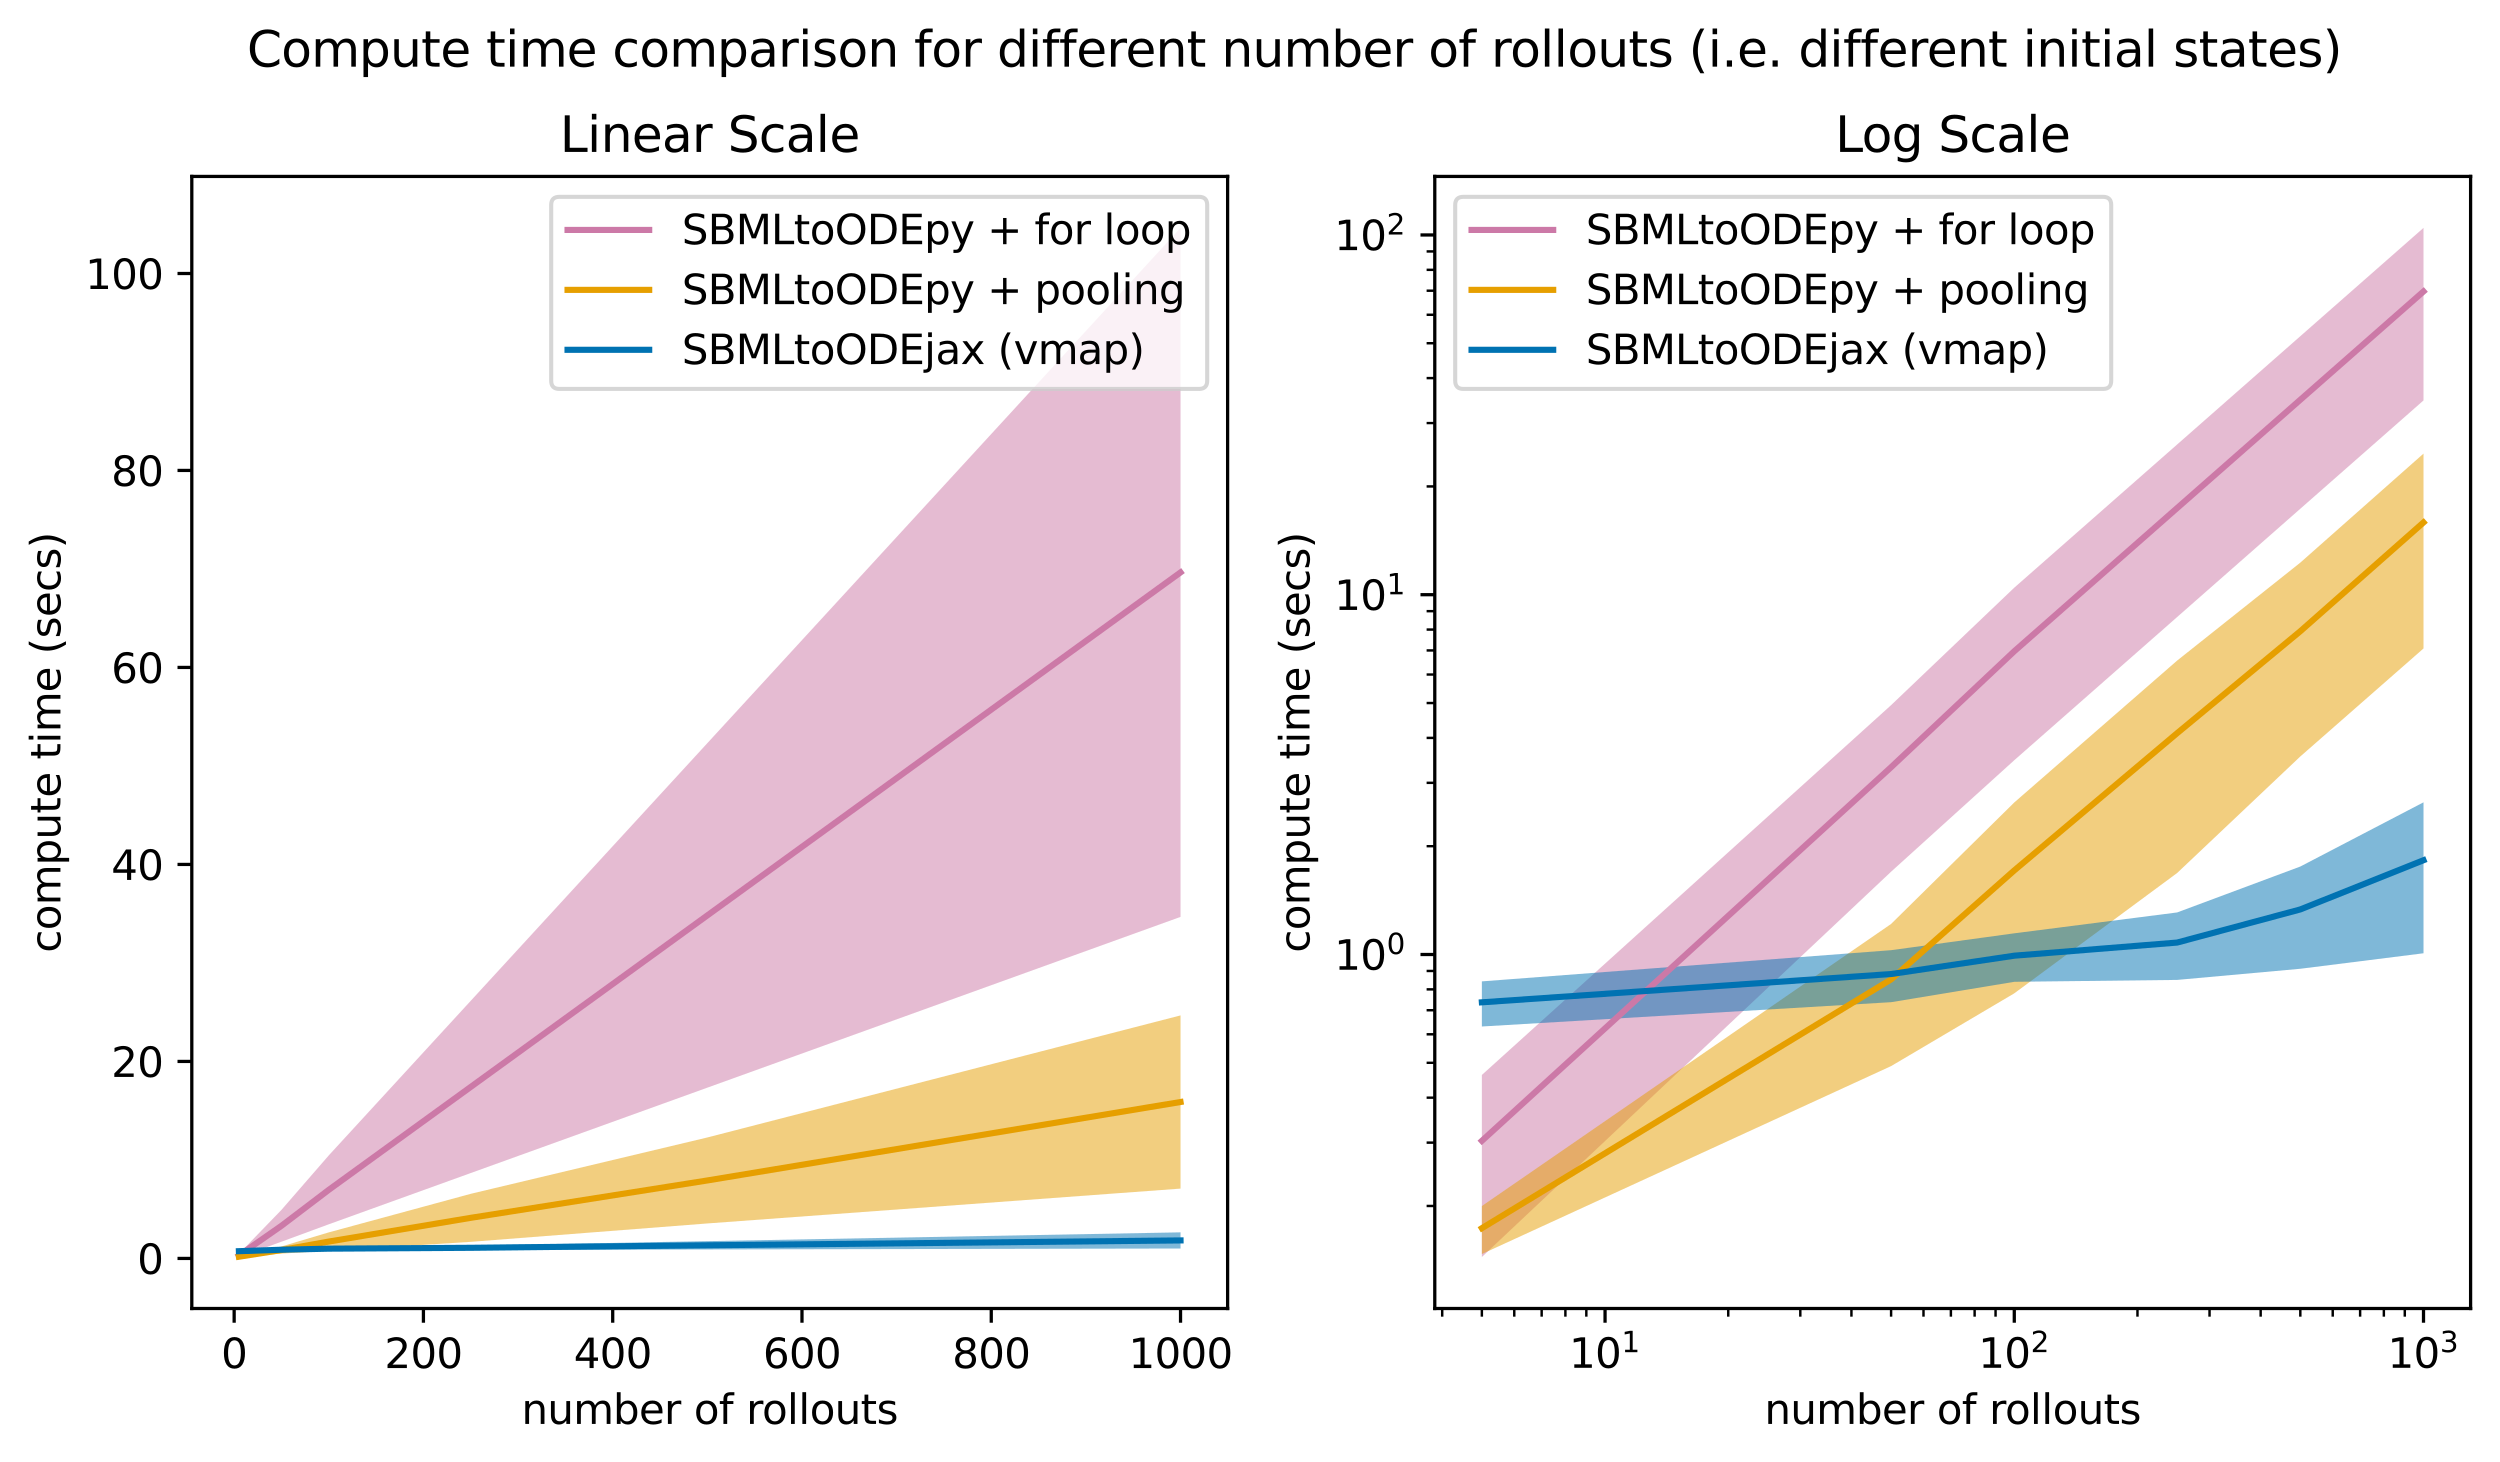 <?xml version="1.0" encoding="utf-8" standalone="no"?>
<!DOCTYPE svg PUBLIC "-//W3C//DTD SVG 1.1//EN"
  "http://www.w3.org/Graphics/SVG/1.1/DTD/svg11.dtd">
<svg xmlns:xlink="http://www.w3.org/1999/xlink" width="612.166pt" height="357.956pt" viewBox="0 0 612.166 357.956" xmlns="http://www.w3.org/2000/svg" version="1.1">
 <defs>
  <style type="text/css">*{stroke-linejoin: round; stroke-linecap: butt}</style>
 </defs>
 <g id="figure_1">
  <g id="patch_1">
   <path d="M 0 357.956 
L 612.166 357.956 
L 612.166 0 
L 0 0 
z
" style="fill: #ffffff"/>
  </g>
  <g id="axes_1">
   <g id="patch_2">
    <path d="M 46.966 320.4 
L 300.602 320.4 
L 300.602 43.2 
L 46.966 43.2 
z
" style="fill: #ffffff"/>
   </g>
   <g id="PolyCollection_1">
    <path d="M 58.495 307.8 
L 58.495 307.032 
L 68.923 296.251 
L 80.51 282.913 
L 115.27 245.061 
L 173.204 181.974 
L 289.073 55.8 
L 289.073 224.514 
L 289.073 224.514 
L 173.204 266.331 
L 115.27 287.239 
L 80.51 299.785 
L 68.923 304.051 
L 58.495 307.8 
z
" clip-path="url(#p27b783d6a7)" style="fill: #cc79a7; fill-opacity: 0.5"/>
   </g>
   <g id="PolyCollection_2">
    <path d="M 58.495 307.793 
L 58.495 307.666 
L 68.923 305.215 
L 80.51 301.766 
L 115.27 292.325 
L 173.204 278.527 
L 289.073 248.636 
L 289.073 291.048 
L 289.073 291.048 
L 173.204 299.581 
L 115.27 304.085 
L 80.51 306.267 
L 68.923 306.967 
L 58.495 307.793 
z
" clip-path="url(#p27b783d6a7)" style="fill: #e69f00; fill-opacity: 0.5"/>
   </g>
   <g id="PolyCollection_3">
    <path d="M 58.495 306.627 
L 58.495 306.117 
L 68.923 305.668 
L 80.51 305.386 
L 115.27 304.991 
L 173.204 303.913 
L 289.073 301.76 
L 289.073 305.717 
L 289.073 305.717 
L 173.204 305.947 
L 115.27 306.098 
L 80.51 306.123 
L 68.923 306.37 
L 58.495 306.627 
z
" clip-path="url(#p27b783d6a7)" style="fill: #0072b2; fill-opacity: 0.5"/>
   </g>
   <g id="matplotlib.axis_1">
    <g id="xtick_1">
     <g id="line2d_1">
      <defs>
       <path id="m11d3df109e" d="M 0 0 
L 0 3.5 
" style="stroke: #000000; stroke-width: 0.8"/>
      </defs>
      <g>
       <use xlink:href="#m11d3df109e" x="57.336" y="320.4" style="stroke: #000000; stroke-width: 0.8"/>
      </g>
     </g>
     <g id="text_1">
      <!-- 0 -->
      <g transform="translate(54.155 334.998) scale(0.1 -0.1)">
       <defs>
        <path id="DejaVuSans-30" d="M 2034 4250 
Q 1547 4250 1301 3770 
Q 1056 3291 1056 2328 
Q 1056 1369 1301 889 
Q 1547 409 2034 409 
Q 2525 409 2770 889 
Q 3016 1369 3016 2328 
Q 3016 3291 2770 3770 
Q 2525 4250 2034 4250 
z
M 2034 4750 
Q 2819 4750 3233 4129 
Q 3647 3509 3647 2328 
Q 3647 1150 3233 529 
Q 2819 -91 2034 -91 
Q 1250 -91 836 529 
Q 422 1150 422 2328 
Q 422 3509 836 4129 
Q 1250 4750 2034 4750 
z
" transform="scale(0.016)"/>
       </defs>
       <use xlink:href="#DejaVuSans-30"/>
      </g>
     </g>
    </g>
    <g id="xtick_2">
     <g id="line2d_2">
      <g>
       <use xlink:href="#m11d3df109e" x="103.683" y="320.4" style="stroke: #000000; stroke-width: 0.8"/>
      </g>
     </g>
     <g id="text_2">
      <!-- 200 -->
      <g transform="translate(94.14 334.998) scale(0.1 -0.1)">
       <defs>
        <path id="DejaVuSans-32" d="M 1228 531 
L 3431 531 
L 3431 0 
L 469 0 
L 469 531 
Q 828 903 1448 1529 
Q 2069 2156 2228 2338 
Q 2531 2678 2651 2914 
Q 2772 3150 2772 3378 
Q 2772 3750 2511 3984 
Q 2250 4219 1831 4219 
Q 1534 4219 1204 4116 
Q 875 4013 500 3803 
L 500 4441 
Q 881 4594 1212 4672 
Q 1544 4750 1819 4750 
Q 2544 4750 2975 4387 
Q 3406 4025 3406 3419 
Q 3406 3131 3298 2873 
Q 3191 2616 2906 2266 
Q 2828 2175 2409 1742 
Q 1991 1309 1228 531 
z
" transform="scale(0.016)"/>
       </defs>
       <use xlink:href="#DejaVuSans-32"/>
       <use xlink:href="#DejaVuSans-30" x="63.623"/>
       <use xlink:href="#DejaVuSans-30" x="127.246"/>
      </g>
     </g>
    </g>
    <g id="xtick_3">
     <g id="line2d_3">
      <g>
       <use xlink:href="#m11d3df109e" x="150.031" y="320.4" style="stroke: #000000; stroke-width: 0.8"/>
      </g>
     </g>
     <g id="text_3">
      <!-- 400 -->
      <g transform="translate(140.487 334.998) scale(0.1 -0.1)">
       <defs>
        <path id="DejaVuSans-34" d="M 2419 4116 
L 825 1625 
L 2419 1625 
L 2419 4116 
z
M 2253 4666 
L 3047 4666 
L 3047 1625 
L 3713 1625 
L 3713 1100 
L 3047 1100 
L 3047 0 
L 2419 0 
L 2419 1100 
L 313 1100 
L 313 1709 
L 2253 4666 
z
" transform="scale(0.016)"/>
       </defs>
       <use xlink:href="#DejaVuSans-34"/>
       <use xlink:href="#DejaVuSans-30" x="63.623"/>
       <use xlink:href="#DejaVuSans-30" x="127.246"/>
      </g>
     </g>
    </g>
    <g id="xtick_4">
     <g id="line2d_4">
      <g>
       <use xlink:href="#m11d3df109e" x="196.378" y="320.4" style="stroke: #000000; stroke-width: 0.8"/>
      </g>
     </g>
     <g id="text_4">
      <!-- 600 -->
      <g transform="translate(186.834 334.998) scale(0.1 -0.1)">
       <defs>
        <path id="DejaVuSans-36" d="M 2113 2584 
Q 1688 2584 1439 2293 
Q 1191 2003 1191 1497 
Q 1191 994 1439 701 
Q 1688 409 2113 409 
Q 2538 409 2786 701 
Q 3034 994 3034 1497 
Q 3034 2003 2786 2293 
Q 2538 2584 2113 2584 
z
M 3366 4563 
L 3366 3988 
Q 3128 4100 2886 4159 
Q 2644 4219 2406 4219 
Q 1781 4219 1451 3797 
Q 1122 3375 1075 2522 
Q 1259 2794 1537 2939 
Q 1816 3084 2150 3084 
Q 2853 3084 3261 2657 
Q 3669 2231 3669 1497 
Q 3669 778 3244 343 
Q 2819 -91 2113 -91 
Q 1303 -91 875 529 
Q 447 1150 447 2328 
Q 447 3434 972 4092 
Q 1497 4750 2381 4750 
Q 2619 4750 2861 4703 
Q 3103 4656 3366 4563 
z
" transform="scale(0.016)"/>
       </defs>
       <use xlink:href="#DejaVuSans-36"/>
       <use xlink:href="#DejaVuSans-30" x="63.623"/>
       <use xlink:href="#DejaVuSans-30" x="127.246"/>
      </g>
     </g>
    </g>
    <g id="xtick_5">
     <g id="line2d_5">
      <g>
       <use xlink:href="#m11d3df109e" x="242.726" y="320.4" style="stroke: #000000; stroke-width: 0.8"/>
      </g>
     </g>
     <g id="text_5">
      <!-- 800 -->
      <g transform="translate(233.182 334.998) scale(0.1 -0.1)">
       <defs>
        <path id="DejaVuSans-38" d="M 2034 2216 
Q 1584 2216 1326 1975 
Q 1069 1734 1069 1313 
Q 1069 891 1326 650 
Q 1584 409 2034 409 
Q 2484 409 2743 651 
Q 3003 894 3003 1313 
Q 3003 1734 2745 1975 
Q 2488 2216 2034 2216 
z
M 1403 2484 
Q 997 2584 770 2862 
Q 544 3141 544 3541 
Q 544 4100 942 4425 
Q 1341 4750 2034 4750 
Q 2731 4750 3128 4425 
Q 3525 4100 3525 3541 
Q 3525 3141 3298 2862 
Q 3072 2584 2669 2484 
Q 3125 2378 3379 2068 
Q 3634 1759 3634 1313 
Q 3634 634 3220 271 
Q 2806 -91 2034 -91 
Q 1263 -91 848 271 
Q 434 634 434 1313 
Q 434 1759 690 2068 
Q 947 2378 1403 2484 
z
M 1172 3481 
Q 1172 3119 1398 2916 
Q 1625 2713 2034 2713 
Q 2441 2713 2670 2916 
Q 2900 3119 2900 3481 
Q 2900 3844 2670 4047 
Q 2441 4250 2034 4250 
Q 1625 4250 1398 4047 
Q 1172 3844 1172 3481 
z
" transform="scale(0.016)"/>
       </defs>
       <use xlink:href="#DejaVuSans-38"/>
       <use xlink:href="#DejaVuSans-30" x="63.623"/>
       <use xlink:href="#DejaVuSans-30" x="127.246"/>
      </g>
     </g>
    </g>
    <g id="xtick_6">
     <g id="line2d_6">
      <g>
       <use xlink:href="#m11d3df109e" x="289.073" y="320.4" style="stroke: #000000; stroke-width: 0.8"/>
      </g>
     </g>
     <g id="text_6">
      <!-- 1000 -->
      <g transform="translate(276.348 334.998) scale(0.1 -0.1)">
       <defs>
        <path id="DejaVuSans-31" d="M 794 531 
L 1825 531 
L 1825 4091 
L 703 3866 
L 703 4441 
L 1819 4666 
L 2450 4666 
L 2450 531 
L 3481 531 
L 3481 0 
L 794 0 
L 794 531 
z
" transform="scale(0.016)"/>
       </defs>
       <use xlink:href="#DejaVuSans-31"/>
       <use xlink:href="#DejaVuSans-30" x="63.623"/>
       <use xlink:href="#DejaVuSans-30" x="127.246"/>
       <use xlink:href="#DejaVuSans-30" x="190.869"/>
      </g>
     </g>
    </g>
    <g id="text_7">
     <!-- number of rollouts -->
     <g transform="translate(127.699 348.677) scale(0.1 -0.1)">
      <defs>
       <path id="DejaVuSans-6e" d="M 3513 2113 
L 3513 0 
L 2938 0 
L 2938 2094 
Q 2938 2591 2744 2837 
Q 2550 3084 2163 3084 
Q 1697 3084 1428 2787 
Q 1159 2491 1159 1978 
L 1159 0 
L 581 0 
L 581 3500 
L 1159 3500 
L 1159 2956 
Q 1366 3272 1645 3428 
Q 1925 3584 2291 3584 
Q 2894 3584 3203 3211 
Q 3513 2838 3513 2113 
z
" transform="scale(0.016)"/>
       <path id="DejaVuSans-75" d="M 544 1381 
L 544 3500 
L 1119 3500 
L 1119 1403 
Q 1119 906 1312 657 
Q 1506 409 1894 409 
Q 2359 409 2629 706 
Q 2900 1003 2900 1516 
L 2900 3500 
L 3475 3500 
L 3475 0 
L 2900 0 
L 2900 538 
Q 2691 219 2414 64 
Q 2138 -91 1772 -91 
Q 1169 -91 856 284 
Q 544 659 544 1381 
z
M 1991 3584 
L 1991 3584 
z
" transform="scale(0.016)"/>
       <path id="DejaVuSans-6d" d="M 3328 2828 
Q 3544 3216 3844 3400 
Q 4144 3584 4550 3584 
Q 5097 3584 5394 3201 
Q 5691 2819 5691 2113 
L 5691 0 
L 5113 0 
L 5113 2094 
Q 5113 2597 4934 2840 
Q 4756 3084 4391 3084 
Q 3944 3084 3684 2787 
Q 3425 2491 3425 1978 
L 3425 0 
L 2847 0 
L 2847 2094 
Q 2847 2600 2669 2842 
Q 2491 3084 2119 3084 
Q 1678 3084 1418 2786 
Q 1159 2488 1159 1978 
L 1159 0 
L 581 0 
L 581 3500 
L 1159 3500 
L 1159 2956 
Q 1356 3278 1631 3431 
Q 1906 3584 2284 3584 
Q 2666 3584 2933 3390 
Q 3200 3197 3328 2828 
z
" transform="scale(0.016)"/>
       <path id="DejaVuSans-62" d="M 3116 1747 
Q 3116 2381 2855 2742 
Q 2594 3103 2138 3103 
Q 1681 3103 1420 2742 
Q 1159 2381 1159 1747 
Q 1159 1113 1420 752 
Q 1681 391 2138 391 
Q 2594 391 2855 752 
Q 3116 1113 3116 1747 
z
M 1159 2969 
Q 1341 3281 1617 3432 
Q 1894 3584 2278 3584 
Q 2916 3584 3314 3078 
Q 3713 2572 3713 1747 
Q 3713 922 3314 415 
Q 2916 -91 2278 -91 
Q 1894 -91 1617 61 
Q 1341 213 1159 525 
L 1159 0 
L 581 0 
L 581 4863 
L 1159 4863 
L 1159 2969 
z
" transform="scale(0.016)"/>
       <path id="DejaVuSans-65" d="M 3597 1894 
L 3597 1613 
L 953 1613 
Q 991 1019 1311 708 
Q 1631 397 2203 397 
Q 2534 397 2845 478 
Q 3156 559 3463 722 
L 3463 178 
Q 3153 47 2828 -22 
Q 2503 -91 2169 -91 
Q 1331 -91 842 396 
Q 353 884 353 1716 
Q 353 2575 817 3079 
Q 1281 3584 2069 3584 
Q 2775 3584 3186 3129 
Q 3597 2675 3597 1894 
z
M 3022 2063 
Q 3016 2534 2758 2815 
Q 2500 3097 2075 3097 
Q 1594 3097 1305 2825 
Q 1016 2553 972 2059 
L 3022 2063 
z
" transform="scale(0.016)"/>
       <path id="DejaVuSans-72" d="M 2631 2963 
Q 2534 3019 2420 3045 
Q 2306 3072 2169 3072 
Q 1681 3072 1420 2755 
Q 1159 2438 1159 1844 
L 1159 0 
L 581 0 
L 581 3500 
L 1159 3500 
L 1159 2956 
Q 1341 3275 1631 3429 
Q 1922 3584 2338 3584 
Q 2397 3584 2469 3576 
Q 2541 3569 2628 3553 
L 2631 2963 
z
" transform="scale(0.016)"/>
       <path id="DejaVuSans-20" transform="scale(0.016)"/>
       <path id="DejaVuSans-6f" d="M 1959 3097 
Q 1497 3097 1228 2736 
Q 959 2375 959 1747 
Q 959 1119 1226 758 
Q 1494 397 1959 397 
Q 2419 397 2687 759 
Q 2956 1122 2956 1747 
Q 2956 2369 2687 2733 
Q 2419 3097 1959 3097 
z
M 1959 3584 
Q 2709 3584 3137 3096 
Q 3566 2609 3566 1747 
Q 3566 888 3137 398 
Q 2709 -91 1959 -91 
Q 1206 -91 779 398 
Q 353 888 353 1747 
Q 353 2609 779 3096 
Q 1206 3584 1959 3584 
z
" transform="scale(0.016)"/>
       <path id="DejaVuSans-66" d="M 2375 4863 
L 2375 4384 
L 1825 4384 
Q 1516 4384 1395 4259 
Q 1275 4134 1275 3809 
L 1275 3500 
L 2222 3500 
L 2222 3053 
L 1275 3053 
L 1275 0 
L 697 0 
L 697 3053 
L 147 3053 
L 147 3500 
L 697 3500 
L 697 3744 
Q 697 4328 969 4595 
Q 1241 4863 1831 4863 
L 2375 4863 
z
" transform="scale(0.016)"/>
       <path id="DejaVuSans-6c" d="M 603 4863 
L 1178 4863 
L 1178 0 
L 603 0 
L 603 4863 
z
" transform="scale(0.016)"/>
       <path id="DejaVuSans-74" d="M 1172 4494 
L 1172 3500 
L 2356 3500 
L 2356 3053 
L 1172 3053 
L 1172 1153 
Q 1172 725 1289 603 
Q 1406 481 1766 481 
L 2356 481 
L 2356 0 
L 1766 0 
Q 1100 0 847 248 
Q 594 497 594 1153 
L 594 3053 
L 172 3053 
L 172 3500 
L 594 3500 
L 594 4494 
L 1172 4494 
z
" transform="scale(0.016)"/>
       <path id="DejaVuSans-73" d="M 2834 3397 
L 2834 2853 
Q 2591 2978 2328 3040 
Q 2066 3103 1784 3103 
Q 1356 3103 1142 2972 
Q 928 2841 928 2578 
Q 928 2378 1081 2264 
Q 1234 2150 1697 2047 
L 1894 2003 
Q 2506 1872 2764 1633 
Q 3022 1394 3022 966 
Q 3022 478 2636 193 
Q 2250 -91 1575 -91 
Q 1294 -91 989 -36 
Q 684 19 347 128 
L 347 722 
Q 666 556 975 473 
Q 1284 391 1588 391 
Q 1994 391 2212 530 
Q 2431 669 2431 922 
Q 2431 1156 2273 1281 
Q 2116 1406 1581 1522 
L 1381 1569 
Q 847 1681 609 1914 
Q 372 2147 372 2553 
Q 372 3047 722 3315 
Q 1072 3584 1716 3584 
Q 2034 3584 2315 3537 
Q 2597 3491 2834 3397 
z
" transform="scale(0.016)"/>
      </defs>
      <use xlink:href="#DejaVuSans-6e"/>
      <use xlink:href="#DejaVuSans-75" x="63.379"/>
      <use xlink:href="#DejaVuSans-6d" x="126.758"/>
      <use xlink:href="#DejaVuSans-62" x="224.17"/>
      <use xlink:href="#DejaVuSans-65" x="287.646"/>
      <use xlink:href="#DejaVuSans-72" x="349.17"/>
      <use xlink:href="#DejaVuSans-20" x="390.283"/>
      <use xlink:href="#DejaVuSans-6f" x="422.07"/>
      <use xlink:href="#DejaVuSans-66" x="483.252"/>
      <use xlink:href="#DejaVuSans-20" x="518.457"/>
      <use xlink:href="#DejaVuSans-72" x="550.244"/>
      <use xlink:href="#DejaVuSans-6f" x="589.107"/>
      <use xlink:href="#DejaVuSans-6c" x="650.289"/>
      <use xlink:href="#DejaVuSans-6c" x="678.072"/>
      <use xlink:href="#DejaVuSans-6f" x="705.855"/>
      <use xlink:href="#DejaVuSans-75" x="767.037"/>
      <use xlink:href="#DejaVuSans-74" x="830.416"/>
      <use xlink:href="#DejaVuSans-73" x="869.625"/>
     </g>
    </g>
   </g>
   <g id="matplotlib.axis_2">
    <g id="ytick_1">
     <g id="line2d_7">
      <defs>
       <path id="md0c4b73125" d="M 0 0 
L -3.5 0 
" style="stroke: #000000; stroke-width: 0.8"/>
      </defs>
      <g>
       <use xlink:href="#md0c4b73125" x="46.966" y="308.148" style="stroke: #000000; stroke-width: 0.8"/>
      </g>
     </g>
     <g id="text_8">
      <!-- 0 -->
      <g transform="translate(33.603 311.947) scale(0.1 -0.1)">
       <use xlink:href="#DejaVuSans-30"/>
      </g>
     </g>
    </g>
    <g id="ytick_2">
     <g id="line2d_8">
      <g>
       <use xlink:href="#md0c4b73125" x="46.966" y="259.911" style="stroke: #000000; stroke-width: 0.8"/>
      </g>
     </g>
     <g id="text_9">
      <!-- 20 -->
      <g transform="translate(27.241 263.71) scale(0.1 -0.1)">
       <use xlink:href="#DejaVuSans-32"/>
       <use xlink:href="#DejaVuSans-30" x="63.623"/>
      </g>
     </g>
    </g>
    <g id="ytick_3">
     <g id="line2d_9">
      <g>
       <use xlink:href="#md0c4b73125" x="46.966" y="211.675" style="stroke: #000000; stroke-width: 0.8"/>
      </g>
     </g>
     <g id="text_10">
      <!-- 40 -->
      <g transform="translate(27.241 215.474) scale(0.1 -0.1)">
       <use xlink:href="#DejaVuSans-34"/>
       <use xlink:href="#DejaVuSans-30" x="63.623"/>
      </g>
     </g>
    </g>
    <g id="ytick_4">
     <g id="line2d_10">
      <g>
       <use xlink:href="#md0c4b73125" x="46.966" y="163.438" style="stroke: #000000; stroke-width: 0.8"/>
      </g>
     </g>
     <g id="text_11">
      <!-- 60 -->
      <g transform="translate(27.241 167.237) scale(0.1 -0.1)">
       <use xlink:href="#DejaVuSans-36"/>
       <use xlink:href="#DejaVuSans-30" x="63.623"/>
      </g>
     </g>
    </g>
    <g id="ytick_5">
     <g id="line2d_11">
      <g>
       <use xlink:href="#md0c4b73125" x="46.966" y="115.201" style="stroke: #000000; stroke-width: 0.8"/>
      </g>
     </g>
     <g id="text_12">
      <!-- 80 -->
      <g transform="translate(27.241 119) scale(0.1 -0.1)">
       <use xlink:href="#DejaVuSans-38"/>
       <use xlink:href="#DejaVuSans-30" x="63.623"/>
      </g>
     </g>
    </g>
    <g id="ytick_6">
     <g id="line2d_12">
      <g>
       <use xlink:href="#md0c4b73125" x="46.966" y="66.964" style="stroke: #000000; stroke-width: 0.8"/>
      </g>
     </g>
     <g id="text_13">
      <!-- 100 -->
      <g transform="translate(20.878 70.764) scale(0.1 -0.1)">
       <use xlink:href="#DejaVuSans-31"/>
       <use xlink:href="#DejaVuSans-30" x="63.623"/>
       <use xlink:href="#DejaVuSans-30" x="127.246"/>
      </g>
     </g>
    </g>
    <g id="text_14">
     <!-- compute time (secs) -->
     <g transform="translate(14.798 233.27) rotate(-90) scale(0.1 -0.1)">
      <defs>
       <path id="DejaVuSans-63" d="M 3122 3366 
L 3122 2828 
Q 2878 2963 2633 3030 
Q 2388 3097 2138 3097 
Q 1578 3097 1268 2742 
Q 959 2388 959 1747 
Q 959 1106 1268 751 
Q 1578 397 2138 397 
Q 2388 397 2633 464 
Q 2878 531 3122 666 
L 3122 134 
Q 2881 22 2623 -34 
Q 2366 -91 2075 -91 
Q 1284 -91 818 406 
Q 353 903 353 1747 
Q 353 2603 823 3093 
Q 1294 3584 2113 3584 
Q 2378 3584 2631 3529 
Q 2884 3475 3122 3366 
z
" transform="scale(0.016)"/>
       <path id="DejaVuSans-70" d="M 1159 525 
L 1159 -1331 
L 581 -1331 
L 581 3500 
L 1159 3500 
L 1159 2969 
Q 1341 3281 1617 3432 
Q 1894 3584 2278 3584 
Q 2916 3584 3314 3078 
Q 3713 2572 3713 1747 
Q 3713 922 3314 415 
Q 2916 -91 2278 -91 
Q 1894 -91 1617 61 
Q 1341 213 1159 525 
z
M 3116 1747 
Q 3116 2381 2855 2742 
Q 2594 3103 2138 3103 
Q 1681 3103 1420 2742 
Q 1159 2381 1159 1747 
Q 1159 1113 1420 752 
Q 1681 391 2138 391 
Q 2594 391 2855 752 
Q 3116 1113 3116 1747 
z
" transform="scale(0.016)"/>
       <path id="DejaVuSans-69" d="M 603 3500 
L 1178 3500 
L 1178 0 
L 603 0 
L 603 3500 
z
M 603 4863 
L 1178 4863 
L 1178 4134 
L 603 4134 
L 603 4863 
z
" transform="scale(0.016)"/>
       <path id="DejaVuSans-28" d="M 1984 4856 
Q 1566 4138 1362 3434 
Q 1159 2731 1159 2009 
Q 1159 1288 1364 580 
Q 1569 -128 1984 -844 
L 1484 -844 
Q 1016 -109 783 600 
Q 550 1309 550 2009 
Q 550 2706 781 3412 
Q 1013 4119 1484 4856 
L 1984 4856 
z
" transform="scale(0.016)"/>
       <path id="DejaVuSans-29" d="M 513 4856 
L 1013 4856 
Q 1481 4119 1714 3412 
Q 1947 2706 1947 2009 
Q 1947 1309 1714 600 
Q 1481 -109 1013 -844 
L 513 -844 
Q 928 -128 1133 580 
Q 1338 1288 1338 2009 
Q 1338 2731 1133 3434 
Q 928 4138 513 4856 
z
" transform="scale(0.016)"/>
      </defs>
      <use xlink:href="#DejaVuSans-63"/>
      <use xlink:href="#DejaVuSans-6f" x="54.98"/>
      <use xlink:href="#DejaVuSans-6d" x="116.162"/>
      <use xlink:href="#DejaVuSans-70" x="213.574"/>
      <use xlink:href="#DejaVuSans-75" x="277.051"/>
      <use xlink:href="#DejaVuSans-74" x="340.43"/>
      <use xlink:href="#DejaVuSans-65" x="379.639"/>
      <use xlink:href="#DejaVuSans-20" x="441.162"/>
      <use xlink:href="#DejaVuSans-74" x="472.949"/>
      <use xlink:href="#DejaVuSans-69" x="512.158"/>
      <use xlink:href="#DejaVuSans-6d" x="539.941"/>
      <use xlink:href="#DejaVuSans-65" x="637.354"/>
      <use xlink:href="#DejaVuSans-20" x="698.877"/>
      <use xlink:href="#DejaVuSans-28" x="730.664"/>
      <use xlink:href="#DejaVuSans-73" x="769.678"/>
      <use xlink:href="#DejaVuSans-65" x="821.777"/>
      <use xlink:href="#DejaVuSans-63" x="883.301"/>
      <use xlink:href="#DejaVuSans-73" x="938.281"/>
      <use xlink:href="#DejaVuSans-29" x="990.381"/>
     </g>
    </g>
   </g>
   <g id="line2d_13">
    <path d="M 58.495 307.416 
L 68.923 300.151 
L 80.51 291.349 
L 115.27 266.15 
L 173.204 224.152 
L 289.073 140.157 
" clip-path="url(#p27b783d6a7)" style="fill: none; stroke: #cc79a7; stroke-width: 1.5; stroke-linecap: square"/>
   </g>
   <g id="line2d_14">
    <path d="M 58.495 307.73 
L 68.923 306.091 
L 80.51 304.016 
L 115.27 298.205 
L 173.204 289.054 
L 289.073 269.842 
" clip-path="url(#p27b783d6a7)" style="fill: none; stroke: #e69f00; stroke-width: 1.5; stroke-linecap: square"/>
   </g>
   <g id="line2d_15">
    <path d="M 58.495 306.372 
L 68.923 306.019 
L 80.51 305.754 
L 115.27 305.545 
L 173.204 304.93 
L 289.073 303.739 
" clip-path="url(#p27b783d6a7)" style="fill: none; stroke: #0072b2; stroke-width: 1.5; stroke-linecap: square"/>
   </g>
   <g id="patch_3">
    <path d="M 46.966 320.4 
L 46.966 43.2 
" style="fill: none; stroke: #000000; stroke-width: 0.8; stroke-linejoin: miter; stroke-linecap: square"/>
   </g>
   <g id="patch_4">
    <path d="M 300.602 320.4 
L 300.602 43.2 
" style="fill: none; stroke: #000000; stroke-width: 0.8; stroke-linejoin: miter; stroke-linecap: square"/>
   </g>
   <g id="patch_5">
    <path d="M 46.966 320.4 
L 300.602 320.4 
" style="fill: none; stroke: #000000; stroke-width: 0.8; stroke-linejoin: miter; stroke-linecap: square"/>
   </g>
   <g id="patch_6">
    <path d="M 46.966 43.2 
L 300.602 43.2 
" style="fill: none; stroke: #000000; stroke-width: 0.8; stroke-linejoin: miter; stroke-linecap: square"/>
   </g>
   <g id="text_15">
    <!-- Linear Scale -->
    <g transform="translate(137.085 37.2) scale(0.12 -0.12)">
     <defs>
      <path id="DejaVuSans-4c" d="M 628 4666 
L 1259 4666 
L 1259 531 
L 3531 531 
L 3531 0 
L 628 0 
L 628 4666 
z
" transform="scale(0.016)"/>
      <path id="DejaVuSans-61" d="M 2194 1759 
Q 1497 1759 1228 1600 
Q 959 1441 959 1056 
Q 959 750 1161 570 
Q 1363 391 1709 391 
Q 2188 391 2477 730 
Q 2766 1069 2766 1631 
L 2766 1759 
L 2194 1759 
z
M 3341 1997 
L 3341 0 
L 2766 0 
L 2766 531 
Q 2569 213 2275 61 
Q 1981 -91 1556 -91 
Q 1019 -91 701 211 
Q 384 513 384 1019 
Q 384 1609 779 1909 
Q 1175 2209 1959 2209 
L 2766 2209 
L 2766 2266 
Q 2766 2663 2505 2880 
Q 2244 3097 1772 3097 
Q 1472 3097 1187 3025 
Q 903 2953 641 2809 
L 641 3341 
Q 956 3463 1253 3523 
Q 1550 3584 1831 3584 
Q 2591 3584 2966 3190 
Q 3341 2797 3341 1997 
z
" transform="scale(0.016)"/>
      <path id="DejaVuSans-53" d="M 3425 4513 
L 3425 3897 
Q 3066 4069 2747 4153 
Q 2428 4238 2131 4238 
Q 1616 4238 1336 4038 
Q 1056 3838 1056 3469 
Q 1056 3159 1242 3001 
Q 1428 2844 1947 2747 
L 2328 2669 
Q 3034 2534 3370 2195 
Q 3706 1856 3706 1288 
Q 3706 609 3251 259 
Q 2797 -91 1919 -91 
Q 1588 -91 1214 -16 
Q 841 59 441 206 
L 441 856 
Q 825 641 1194 531 
Q 1563 422 1919 422 
Q 2459 422 2753 634 
Q 3047 847 3047 1241 
Q 3047 1584 2836 1778 
Q 2625 1972 2144 2069 
L 1759 2144 
Q 1053 2284 737 2584 
Q 422 2884 422 3419 
Q 422 4038 858 4394 
Q 1294 4750 2059 4750 
Q 2388 4750 2728 4690 
Q 3069 4631 3425 4513 
z
" transform="scale(0.016)"/>
     </defs>
     <use xlink:href="#DejaVuSans-4c"/>
     <use xlink:href="#DejaVuSans-69" x="55.713"/>
     <use xlink:href="#DejaVuSans-6e" x="83.496"/>
     <use xlink:href="#DejaVuSans-65" x="146.875"/>
     <use xlink:href="#DejaVuSans-61" x="208.398"/>
     <use xlink:href="#DejaVuSans-72" x="269.678"/>
     <use xlink:href="#DejaVuSans-20" x="310.791"/>
     <use xlink:href="#DejaVuSans-53" x="342.578"/>
     <use xlink:href="#DejaVuSans-63" x="406.055"/>
     <use xlink:href="#DejaVuSans-61" x="461.035"/>
     <use xlink:href="#DejaVuSans-6c" x="522.314"/>
     <use xlink:href="#DejaVuSans-65" x="550.098"/>
    </g>
   </g>
   <g id="legend_1">
    <g id="patch_7">
     <path d="M 136.968 95.234 
L 293.602 95.234 
Q 295.602 95.234 295.602 93.234 
L 295.602 50.2 
Q 295.602 48.2 293.602 48.2 
L 136.968 48.2 
Q 134.968 48.2 134.968 50.2 
L 134.968 93.234 
Q 134.968 95.234 136.968 95.234 
z
" style="fill: #ffffff; opacity: 0.8; stroke: #cccccc; stroke-linejoin: miter"/>
    </g>
    <g id="line2d_16">
     <path d="M 138.968 56.298 
L 148.968 56.298 
L 158.968 56.298 
" style="fill: none; stroke: #cc79a7; stroke-width: 1.5; stroke-linecap: square"/>
    </g>
    <g id="text_16">
     <!-- SBMLtoODEpy + for loop -->
     <g transform="translate(166.968 59.798) scale(0.1 -0.1)">
      <defs>
       <path id="DejaVuSans-42" d="M 1259 2228 
L 1259 519 
L 2272 519 
Q 2781 519 3026 730 
Q 3272 941 3272 1375 
Q 3272 1813 3026 2020 
Q 2781 2228 2272 2228 
L 1259 2228 
z
M 1259 4147 
L 1259 2741 
L 2194 2741 
Q 2656 2741 2882 2914 
Q 3109 3088 3109 3444 
Q 3109 3797 2882 3972 
Q 2656 4147 2194 4147 
L 1259 4147 
z
M 628 4666 
L 2241 4666 
Q 2963 4666 3353 4366 
Q 3744 4066 3744 3513 
Q 3744 3084 3544 2831 
Q 3344 2578 2956 2516 
Q 3422 2416 3680 2098 
Q 3938 1781 3938 1306 
Q 3938 681 3513 340 
Q 3088 0 2303 0 
L 628 0 
L 628 4666 
z
" transform="scale(0.016)"/>
       <path id="DejaVuSans-4d" d="M 628 4666 
L 1569 4666 
L 2759 1491 
L 3956 4666 
L 4897 4666 
L 4897 0 
L 4281 0 
L 4281 4097 
L 3078 897 
L 2444 897 
L 1241 4097 
L 1241 0 
L 628 0 
L 628 4666 
z
" transform="scale(0.016)"/>
       <path id="DejaVuSans-4f" d="M 2522 4238 
Q 1834 4238 1429 3725 
Q 1025 3213 1025 2328 
Q 1025 1447 1429 934 
Q 1834 422 2522 422 
Q 3209 422 3611 934 
Q 4013 1447 4013 2328 
Q 4013 3213 3611 3725 
Q 3209 4238 2522 4238 
z
M 2522 4750 
Q 3503 4750 4090 4092 
Q 4678 3434 4678 2328 
Q 4678 1225 4090 567 
Q 3503 -91 2522 -91 
Q 1538 -91 948 565 
Q 359 1222 359 2328 
Q 359 3434 948 4092 
Q 1538 4750 2522 4750 
z
" transform="scale(0.016)"/>
       <path id="DejaVuSans-44" d="M 1259 4147 
L 1259 519 
L 2022 519 
Q 2988 519 3436 956 
Q 3884 1394 3884 2338 
Q 3884 3275 3436 3711 
Q 2988 4147 2022 4147 
L 1259 4147 
z
M 628 4666 
L 1925 4666 
Q 3281 4666 3915 4102 
Q 4550 3538 4550 2338 
Q 4550 1131 3912 565 
Q 3275 0 1925 0 
L 628 0 
L 628 4666 
z
" transform="scale(0.016)"/>
       <path id="DejaVuSans-45" d="M 628 4666 
L 3578 4666 
L 3578 4134 
L 1259 4134 
L 1259 2753 
L 3481 2753 
L 3481 2222 
L 1259 2222 
L 1259 531 
L 3634 531 
L 3634 0 
L 628 0 
L 628 4666 
z
" transform="scale(0.016)"/>
       <path id="DejaVuSans-79" d="M 2059 -325 
Q 1816 -950 1584 -1140 
Q 1353 -1331 966 -1331 
L 506 -1331 
L 506 -850 
L 844 -850 
Q 1081 -850 1212 -737 
Q 1344 -625 1503 -206 
L 1606 56 
L 191 3500 
L 800 3500 
L 1894 763 
L 2988 3500 
L 3597 3500 
L 2059 -325 
z
" transform="scale(0.016)"/>
       <path id="DejaVuSans-2b" d="M 2944 4013 
L 2944 2272 
L 4684 2272 
L 4684 1741 
L 2944 1741 
L 2944 0 
L 2419 0 
L 2419 1741 
L 678 1741 
L 678 2272 
L 2419 2272 
L 2419 4013 
L 2944 4013 
z
" transform="scale(0.016)"/>
      </defs>
      <use xlink:href="#DejaVuSans-53"/>
      <use xlink:href="#DejaVuSans-42" x="63.477"/>
      <use xlink:href="#DejaVuSans-4d" x="132.08"/>
      <use xlink:href="#DejaVuSans-4c" x="218.359"/>
      <use xlink:href="#DejaVuSans-74" x="274.072"/>
      <use xlink:href="#DejaVuSans-6f" x="313.281"/>
      <use xlink:href="#DejaVuSans-4f" x="374.463"/>
      <use xlink:href="#DejaVuSans-44" x="453.174"/>
      <use xlink:href="#DejaVuSans-45" x="530.176"/>
      <use xlink:href="#DejaVuSans-70" x="593.359"/>
      <use xlink:href="#DejaVuSans-79" x="656.836"/>
      <use xlink:href="#DejaVuSans-20" x="716.016"/>
      <use xlink:href="#DejaVuSans-2b" x="747.803"/>
      <use xlink:href="#DejaVuSans-20" x="831.592"/>
      <use xlink:href="#DejaVuSans-66" x="863.379"/>
      <use xlink:href="#DejaVuSans-6f" x="898.584"/>
      <use xlink:href="#DejaVuSans-72" x="959.766"/>
      <use xlink:href="#DejaVuSans-20" x="1000.879"/>
      <use xlink:href="#DejaVuSans-6c" x="1032.666"/>
      <use xlink:href="#DejaVuSans-6f" x="1060.449"/>
      <use xlink:href="#DejaVuSans-6f" x="1121.631"/>
      <use xlink:href="#DejaVuSans-70" x="1182.812"/>
     </g>
    </g>
    <g id="line2d_17">
     <path d="M 138.968 70.977 
L 148.968 70.977 
L 158.968 70.977 
" style="fill: none; stroke: #e69f00; stroke-width: 1.5; stroke-linecap: square"/>
    </g>
    <g id="text_17">
     <!-- SBMLtoODEpy + pooling -->
     <g transform="translate(166.968 74.477) scale(0.1 -0.1)">
      <defs>
       <path id="DejaVuSans-67" d="M 2906 1791 
Q 2906 2416 2648 2759 
Q 2391 3103 1925 3103 
Q 1463 3103 1205 2759 
Q 947 2416 947 1791 
Q 947 1169 1205 825 
Q 1463 481 1925 481 
Q 2391 481 2648 825 
Q 2906 1169 2906 1791 
z
M 3481 434 
Q 3481 -459 3084 -895 
Q 2688 -1331 1869 -1331 
Q 1566 -1331 1297 -1286 
Q 1028 -1241 775 -1147 
L 775 -588 
Q 1028 -725 1275 -790 
Q 1522 -856 1778 -856 
Q 2344 -856 2625 -561 
Q 2906 -266 2906 331 
L 2906 616 
Q 2728 306 2450 153 
Q 2172 0 1784 0 
Q 1141 0 747 490 
Q 353 981 353 1791 
Q 353 2603 747 3093 
Q 1141 3584 1784 3584 
Q 2172 3584 2450 3431 
Q 2728 3278 2906 2969 
L 2906 3500 
L 3481 3500 
L 3481 434 
z
" transform="scale(0.016)"/>
      </defs>
      <use xlink:href="#DejaVuSans-53"/>
      <use xlink:href="#DejaVuSans-42" x="63.477"/>
      <use xlink:href="#DejaVuSans-4d" x="132.08"/>
      <use xlink:href="#DejaVuSans-4c" x="218.359"/>
      <use xlink:href="#DejaVuSans-74" x="274.072"/>
      <use xlink:href="#DejaVuSans-6f" x="313.281"/>
      <use xlink:href="#DejaVuSans-4f" x="374.463"/>
      <use xlink:href="#DejaVuSans-44" x="453.174"/>
      <use xlink:href="#DejaVuSans-45" x="530.176"/>
      <use xlink:href="#DejaVuSans-70" x="593.359"/>
      <use xlink:href="#DejaVuSans-79" x="656.836"/>
      <use xlink:href="#DejaVuSans-20" x="716.016"/>
      <use xlink:href="#DejaVuSans-2b" x="747.803"/>
      <use xlink:href="#DejaVuSans-20" x="831.592"/>
      <use xlink:href="#DejaVuSans-70" x="863.379"/>
      <use xlink:href="#DejaVuSans-6f" x="926.855"/>
      <use xlink:href="#DejaVuSans-6f" x="988.037"/>
      <use xlink:href="#DejaVuSans-6c" x="1049.219"/>
      <use xlink:href="#DejaVuSans-69" x="1077.002"/>
      <use xlink:href="#DejaVuSans-6e" x="1104.785"/>
      <use xlink:href="#DejaVuSans-67" x="1168.164"/>
     </g>
    </g>
    <g id="line2d_18">
     <path d="M 138.968 85.655 
L 148.968 85.655 
L 158.968 85.655 
" style="fill: none; stroke: #0072b2; stroke-width: 1.5; stroke-linecap: square"/>
    </g>
    <g id="text_18">
     <!-- SBMLtoODEjax (vmap) -->
     <g transform="translate(166.968 89.155) scale(0.1 -0.1)">
      <defs>
       <path id="DejaVuSans-6a" d="M 603 3500 
L 1178 3500 
L 1178 -63 
Q 1178 -731 923 -1031 
Q 669 -1331 103 -1331 
L -116 -1331 
L -116 -844 
L 38 -844 
Q 366 -844 484 -692 
Q 603 -541 603 -63 
L 603 3500 
z
M 603 4863 
L 1178 4863 
L 1178 4134 
L 603 4134 
L 603 4863 
z
" transform="scale(0.016)"/>
       <path id="DejaVuSans-78" d="M 3513 3500 
L 2247 1797 
L 3578 0 
L 2900 0 
L 1881 1375 
L 863 0 
L 184 0 
L 1544 1831 
L 300 3500 
L 978 3500 
L 1906 2253 
L 2834 3500 
L 3513 3500 
z
" transform="scale(0.016)"/>
       <path id="DejaVuSans-76" d="M 191 3500 
L 800 3500 
L 1894 563 
L 2988 3500 
L 3597 3500 
L 2284 0 
L 1503 0 
L 191 3500 
z
" transform="scale(0.016)"/>
      </defs>
      <use xlink:href="#DejaVuSans-53"/>
      <use xlink:href="#DejaVuSans-42" x="63.477"/>
      <use xlink:href="#DejaVuSans-4d" x="132.08"/>
      <use xlink:href="#DejaVuSans-4c" x="218.359"/>
      <use xlink:href="#DejaVuSans-74" x="274.072"/>
      <use xlink:href="#DejaVuSans-6f" x="313.281"/>
      <use xlink:href="#DejaVuSans-4f" x="374.463"/>
      <use xlink:href="#DejaVuSans-44" x="453.174"/>
      <use xlink:href="#DejaVuSans-45" x="530.176"/>
      <use xlink:href="#DejaVuSans-6a" x="593.359"/>
      <use xlink:href="#DejaVuSans-61" x="621.143"/>
      <use xlink:href="#DejaVuSans-78" x="682.422"/>
      <use xlink:href="#DejaVuSans-20" x="741.602"/>
      <use xlink:href="#DejaVuSans-28" x="773.389"/>
      <use xlink:href="#DejaVuSans-76" x="812.402"/>
      <use xlink:href="#DejaVuSans-6d" x="871.582"/>
      <use xlink:href="#DejaVuSans-61" x="968.994"/>
      <use xlink:href="#DejaVuSans-70" x="1030.273"/>
      <use xlink:href="#DejaVuSans-29" x="1093.75"/>
     </g>
    </g>
   </g>
  </g>
  <g id="axes_2">
   <g id="patch_8">
    <path d="M 351.329 320.4 
L 604.966 320.4 
L 604.966 43.2 
L 351.329 43.2 
z
" style="fill: #ffffff"/>
   </g>
   <g id="PolyCollection_4">
    <path d="M 362.858 307.8 
L 362.858 263.221 
L 463.065 172.665 
L 493.23 143.897 
L 533.106 108.839 
L 563.271 82.32 
L 593.437 55.8 
L 593.437 98.053 
L 593.437 98.053 
L 563.271 124.572 
L 533.106 151.092 
L 493.23 186.149 
L 463.065 213.449 
L 362.858 307.8 
z
" clip-path="url(#p99c9f9e4a4)" style="fill: #cc79a7; fill-opacity: 0.5"/>
   </g>
   <g id="PolyCollection_5">
    <path d="M 362.858 307.064 
L 362.858 295.317 
L 463.065 226.241 
L 493.23 196.493 
L 533.106 161.754 
L 563.271 137.765 
L 593.437 111.071 
L 593.437 158.786 
L 593.437 158.786 
L 563.271 185.231 
L 533.106 213.769 
L 493.23 243.234 
L 463.065 261.051 
L 362.858 307.064 
z
" clip-path="url(#p99c9f9e4a4)" style="fill: #e69f00; fill-opacity: 0.5"/>
   </g>
   <g id="PolyCollection_6">
    <path d="M 362.858 251.354 
L 362.858 240.307 
L 463.065 232.666 
L 493.23 228.535 
L 533.106 223.426 
L 563.271 212.182 
L 593.437 196.459 
L 593.437 233.423 
L 593.437 233.423 
L 563.271 237.218 
L 533.106 239.947 
L 493.23 240.412 
L 463.065 245.401 
L 362.858 251.354 
z
" clip-path="url(#p99c9f9e4a4)" style="fill: #0072b2; fill-opacity: 0.5"/>
   </g>
   <g id="matplotlib.axis_3">
    <g id="xtick_7">
     <g id="line2d_19">
      <g>
       <use xlink:href="#m11d3df109e" x="393.023" y="320.4" style="stroke: #000000; stroke-width: 0.8"/>
      </g>
     </g>
     <g id="text_19">
      <!-- $\mathdefault{10^{1}}$ -->
      <g transform="translate(384.223 334.998) scale(0.1 -0.1)">
       <use xlink:href="#DejaVuSans-31" transform="translate(0 0.684)"/>
       <use xlink:href="#DejaVuSans-30" transform="translate(63.623 0.684)"/>
       <use xlink:href="#DejaVuSans-31" transform="translate(128.203 38.966) scale(0.7)"/>
      </g>
     </g>
    </g>
    <g id="xtick_8">
     <g id="line2d_20">
      <g>
       <use xlink:href="#m11d3df109e" x="493.23" y="320.4" style="stroke: #000000; stroke-width: 0.8"/>
      </g>
     </g>
     <g id="text_20">
      <!-- $\mathdefault{10^{2}}$ -->
      <g transform="translate(484.43 334.998) scale(0.1 -0.1)">
       <use xlink:href="#DejaVuSans-31" transform="translate(0 0.766)"/>
       <use xlink:href="#DejaVuSans-30" transform="translate(63.623 0.766)"/>
       <use xlink:href="#DejaVuSans-32" transform="translate(128.203 39.047) scale(0.7)"/>
      </g>
     </g>
    </g>
    <g id="xtick_9">
     <g id="line2d_21">
      <g>
       <use xlink:href="#m11d3df109e" x="593.437" y="320.4" style="stroke: #000000; stroke-width: 0.8"/>
      </g>
     </g>
     <g id="text_21">
      <!-- $\mathdefault{10^{3}}$ -->
      <g transform="translate(584.637 334.998) scale(0.1 -0.1)">
       <defs>
        <path id="DejaVuSans-33" d="M 2597 2516 
Q 3050 2419 3304 2112 
Q 3559 1806 3559 1356 
Q 3559 666 3084 287 
Q 2609 -91 1734 -91 
Q 1441 -91 1130 -33 
Q 819 25 488 141 
L 488 750 
Q 750 597 1062 519 
Q 1375 441 1716 441 
Q 2309 441 2620 675 
Q 2931 909 2931 1356 
Q 2931 1769 2642 2001 
Q 2353 2234 1838 2234 
L 1294 2234 
L 1294 2753 
L 1863 2753 
Q 2328 2753 2575 2939 
Q 2822 3125 2822 3475 
Q 2822 3834 2567 4026 
Q 2313 4219 1838 4219 
Q 1578 4219 1281 4162 
Q 984 4106 628 3988 
L 628 4550 
Q 988 4650 1302 4700 
Q 1616 4750 1894 4750 
Q 2613 4750 3031 4423 
Q 3450 4097 3450 3541 
Q 3450 3153 3228 2886 
Q 3006 2619 2597 2516 
z
" transform="scale(0.016)"/>
       </defs>
       <use xlink:href="#DejaVuSans-31" transform="translate(0 0.766)"/>
       <use xlink:href="#DejaVuSans-30" transform="translate(63.623 0.766)"/>
       <use xlink:href="#DejaVuSans-33" transform="translate(128.203 39.047) scale(0.7)"/>
      </g>
     </g>
    </g>
    <g id="xtick_10">
     <g id="line2d_22">
      <defs>
       <path id="m5223b7c983" d="M 0 0 
L 0 2 
" style="stroke: #000000; stroke-width: 0.6"/>
      </defs>
      <g>
       <use xlink:href="#m5223b7c983" x="353.147" y="320.4" style="stroke: #000000; stroke-width: 0.6"/>
      </g>
     </g>
    </g>
    <g id="xtick_11">
     <g id="line2d_23">
      <g>
       <use xlink:href="#m5223b7c983" x="362.858" y="320.4" style="stroke: #000000; stroke-width: 0.6"/>
      </g>
     </g>
    </g>
    <g id="xtick_12">
     <g id="line2d_24">
      <g>
       <use xlink:href="#m5223b7c983" x="370.793" y="320.4" style="stroke: #000000; stroke-width: 0.6"/>
      </g>
     </g>
    </g>
    <g id="xtick_13">
     <g id="line2d_25">
      <g>
       <use xlink:href="#m5223b7c983" x="377.501" y="320.4" style="stroke: #000000; stroke-width: 0.6"/>
      </g>
     </g>
    </g>
    <g id="xtick_14">
     <g id="line2d_26">
      <g>
       <use xlink:href="#m5223b7c983" x="383.312" y="320.4" style="stroke: #000000; stroke-width: 0.6"/>
      </g>
     </g>
    </g>
    <g id="xtick_15">
     <g id="line2d_27">
      <g>
       <use xlink:href="#m5223b7c983" x="388.438" y="320.4" style="stroke: #000000; stroke-width: 0.6"/>
      </g>
     </g>
    </g>
    <g id="xtick_16">
     <g id="line2d_28">
      <g>
       <use xlink:href="#m5223b7c983" x="423.189" y="320.4" style="stroke: #000000; stroke-width: 0.6"/>
      </g>
     </g>
    </g>
    <g id="xtick_17">
     <g id="line2d_29">
      <g>
       <use xlink:href="#m5223b7c983" x="440.834" y="320.4" style="stroke: #000000; stroke-width: 0.6"/>
      </g>
     </g>
    </g>
    <g id="xtick_18">
     <g id="line2d_30">
      <g>
       <use xlink:href="#m5223b7c983" x="453.354" y="320.4" style="stroke: #000000; stroke-width: 0.6"/>
      </g>
     </g>
    </g>
    <g id="xtick_19">
     <g id="line2d_31">
      <g>
       <use xlink:href="#m5223b7c983" x="463.065" y="320.4" style="stroke: #000000; stroke-width: 0.6"/>
      </g>
     </g>
    </g>
    <g id="xtick_20">
     <g id="line2d_32">
      <g>
       <use xlink:href="#m5223b7c983" x="470.999" y="320.4" style="stroke: #000000; stroke-width: 0.6"/>
      </g>
     </g>
    </g>
    <g id="xtick_21">
     <g id="line2d_33">
      <g>
       <use xlink:href="#m5223b7c983" x="477.708" y="320.4" style="stroke: #000000; stroke-width: 0.6"/>
      </g>
     </g>
    </g>
    <g id="xtick_22">
     <g id="line2d_34">
      <g>
       <use xlink:href="#m5223b7c983" x="483.519" y="320.4" style="stroke: #000000; stroke-width: 0.6"/>
      </g>
     </g>
    </g>
    <g id="xtick_23">
     <g id="line2d_35">
      <g>
       <use xlink:href="#m5223b7c983" x="488.645" y="320.4" style="stroke: #000000; stroke-width: 0.6"/>
      </g>
     </g>
    </g>
    <g id="xtick_24">
     <g id="line2d_36">
      <g>
       <use xlink:href="#m5223b7c983" x="523.395" y="320.4" style="stroke: #000000; stroke-width: 0.6"/>
      </g>
     </g>
    </g>
    <g id="xtick_25">
     <g id="line2d_37">
      <g>
       <use xlink:href="#m5223b7c983" x="541.041" y="320.4" style="stroke: #000000; stroke-width: 0.6"/>
      </g>
     </g>
    </g>
    <g id="xtick_26">
     <g id="line2d_38">
      <g>
       <use xlink:href="#m5223b7c983" x="553.56" y="320.4" style="stroke: #000000; stroke-width: 0.6"/>
      </g>
     </g>
    </g>
    <g id="xtick_27">
     <g id="line2d_39">
      <g>
       <use xlink:href="#m5223b7c983" x="563.271" y="320.4" style="stroke: #000000; stroke-width: 0.6"/>
      </g>
     </g>
    </g>
    <g id="xtick_28">
     <g id="line2d_40">
      <g>
       <use xlink:href="#m5223b7c983" x="571.206" y="320.4" style="stroke: #000000; stroke-width: 0.6"/>
      </g>
     </g>
    </g>
    <g id="xtick_29">
     <g id="line2d_41">
      <g>
       <use xlink:href="#m5223b7c983" x="577.914" y="320.4" style="stroke: #000000; stroke-width: 0.6"/>
      </g>
     </g>
    </g>
    <g id="xtick_30">
     <g id="line2d_42">
      <g>
       <use xlink:href="#m5223b7c983" x="583.726" y="320.4" style="stroke: #000000; stroke-width: 0.6"/>
      </g>
     </g>
    </g>
    <g id="xtick_31">
     <g id="line2d_43">
      <g>
       <use xlink:href="#m5223b7c983" x="588.851" y="320.4" style="stroke: #000000; stroke-width: 0.6"/>
      </g>
     </g>
    </g>
    <g id="text_22">
     <!-- number of rollouts -->
     <g transform="translate(432.062 348.677) scale(0.1 -0.1)">
      <use xlink:href="#DejaVuSans-6e"/>
      <use xlink:href="#DejaVuSans-75" x="63.379"/>
      <use xlink:href="#DejaVuSans-6d" x="126.758"/>
      <use xlink:href="#DejaVuSans-62" x="224.17"/>
      <use xlink:href="#DejaVuSans-65" x="287.646"/>
      <use xlink:href="#DejaVuSans-72" x="349.17"/>
      <use xlink:href="#DejaVuSans-20" x="390.283"/>
      <use xlink:href="#DejaVuSans-6f" x="422.07"/>
      <use xlink:href="#DejaVuSans-66" x="483.252"/>
      <use xlink:href="#DejaVuSans-20" x="518.457"/>
      <use xlink:href="#DejaVuSans-72" x="550.244"/>
      <use xlink:href="#DejaVuSans-6f" x="589.107"/>
      <use xlink:href="#DejaVuSans-6c" x="650.289"/>
      <use xlink:href="#DejaVuSans-6c" x="678.072"/>
      <use xlink:href="#DejaVuSans-6f" x="705.855"/>
      <use xlink:href="#DejaVuSans-75" x="767.037"/>
      <use xlink:href="#DejaVuSans-74" x="830.416"/>
      <use xlink:href="#DejaVuSans-73" x="869.625"/>
     </g>
    </g>
   </g>
   <g id="matplotlib.axis_4">
    <g id="ytick_7">
     <g id="line2d_44">
      <g>
       <use xlink:href="#md0c4b73125" x="351.329" y="233.724" style="stroke: #000000; stroke-width: 0.8"/>
      </g>
     </g>
     <g id="text_23">
      <!-- $\mathdefault{10^{0}}$ -->
      <g transform="translate(326.729 237.524) scale(0.1 -0.1)">
       <use xlink:href="#DejaVuSans-31" transform="translate(0 0.766)"/>
       <use xlink:href="#DejaVuSans-30" transform="translate(63.623 0.766)"/>
       <use xlink:href="#DejaVuSans-30" transform="translate(128.203 39.047) scale(0.7)"/>
      </g>
     </g>
    </g>
    <g id="ytick_8">
     <g id="line2d_45">
      <g>
       <use xlink:href="#md0c4b73125" x="351.329" y="145.628" style="stroke: #000000; stroke-width: 0.8"/>
      </g>
     </g>
     <g id="text_24">
      <!-- $\mathdefault{10^{1}}$ -->
      <g transform="translate(326.729 149.427) scale(0.1 -0.1)">
       <use xlink:href="#DejaVuSans-31" transform="translate(0 0.684)"/>
       <use xlink:href="#DejaVuSans-30" transform="translate(63.623 0.684)"/>
       <use xlink:href="#DejaVuSans-31" transform="translate(128.203 38.966) scale(0.7)"/>
      </g>
     </g>
    </g>
    <g id="ytick_9">
     <g id="line2d_46">
      <g>
       <use xlink:href="#md0c4b73125" x="351.329" y="57.531" style="stroke: #000000; stroke-width: 0.8"/>
      </g>
     </g>
     <g id="text_25">
      <!-- $\mathdefault{10^{2}}$ -->
      <g transform="translate(326.729 61.33) scale(0.1 -0.1)">
       <use xlink:href="#DejaVuSans-31" transform="translate(0 0.766)"/>
       <use xlink:href="#DejaVuSans-30" transform="translate(63.623 0.766)"/>
       <use xlink:href="#DejaVuSans-32" transform="translate(128.203 39.047) scale(0.7)"/>
      </g>
     </g>
    </g>
    <g id="ytick_10">
     <g id="line2d_47">
      <defs>
       <path id="m50f30d3448" d="M 0 0 
L -2 0 
" style="stroke: #000000; stroke-width: 0.6"/>
      </defs>
      <g>
       <use xlink:href="#m50f30d3448" x="351.329" y="295.301" style="stroke: #000000; stroke-width: 0.6"/>
      </g>
     </g>
    </g>
    <g id="ytick_11">
     <g id="line2d_48">
      <g>
       <use xlink:href="#m50f30d3448" x="351.329" y="279.788" style="stroke: #000000; stroke-width: 0.6"/>
      </g>
     </g>
    </g>
    <g id="ytick_12">
     <g id="line2d_49">
      <g>
       <use xlink:href="#m50f30d3448" x="351.329" y="268.782" style="stroke: #000000; stroke-width: 0.6"/>
      </g>
     </g>
    </g>
    <g id="ytick_13">
     <g id="line2d_50">
      <g>
       <use xlink:href="#m50f30d3448" x="351.329" y="260.244" style="stroke: #000000; stroke-width: 0.6"/>
      </g>
     </g>
    </g>
    <g id="ytick_14">
     <g id="line2d_51">
      <g>
       <use xlink:href="#m50f30d3448" x="351.329" y="253.269" style="stroke: #000000; stroke-width: 0.6"/>
      </g>
     </g>
    </g>
    <g id="ytick_15">
     <g id="line2d_52">
      <g>
       <use xlink:href="#m50f30d3448" x="351.329" y="247.371" style="stroke: #000000; stroke-width: 0.6"/>
      </g>
     </g>
    </g>
    <g id="ytick_16">
     <g id="line2d_53">
      <g>
       <use xlink:href="#m50f30d3448" x="351.329" y="242.262" style="stroke: #000000; stroke-width: 0.6"/>
      </g>
     </g>
    </g>
    <g id="ytick_17">
     <g id="line2d_54">
      <g>
       <use xlink:href="#m50f30d3448" x="351.329" y="237.755" style="stroke: #000000; stroke-width: 0.6"/>
      </g>
     </g>
    </g>
    <g id="ytick_18">
     <g id="line2d_55">
      <g>
       <use xlink:href="#m50f30d3448" x="351.329" y="207.205" style="stroke: #000000; stroke-width: 0.6"/>
      </g>
     </g>
    </g>
    <g id="ytick_19">
     <g id="line2d_56">
      <g>
       <use xlink:href="#m50f30d3448" x="351.329" y="191.692" style="stroke: #000000; stroke-width: 0.6"/>
      </g>
     </g>
    </g>
    <g id="ytick_20">
     <g id="line2d_57">
      <g>
       <use xlink:href="#m50f30d3448" x="351.329" y="180.685" style="stroke: #000000; stroke-width: 0.6"/>
      </g>
     </g>
    </g>
    <g id="ytick_21">
     <g id="line2d_58">
      <g>
       <use xlink:href="#m50f30d3448" x="351.329" y="172.148" style="stroke: #000000; stroke-width: 0.6"/>
      </g>
     </g>
    </g>
    <g id="ytick_22">
     <g id="line2d_59">
      <g>
       <use xlink:href="#m50f30d3448" x="351.329" y="165.172" style="stroke: #000000; stroke-width: 0.6"/>
      </g>
     </g>
    </g>
    <g id="ytick_23">
     <g id="line2d_60">
      <g>
       <use xlink:href="#m50f30d3448" x="351.329" y="159.274" style="stroke: #000000; stroke-width: 0.6"/>
      </g>
     </g>
    </g>
    <g id="ytick_24">
     <g id="line2d_61">
      <g>
       <use xlink:href="#m50f30d3448" x="351.329" y="154.165" style="stroke: #000000; stroke-width: 0.6"/>
      </g>
     </g>
    </g>
    <g id="ytick_25">
     <g id="line2d_62">
      <g>
       <use xlink:href="#m50f30d3448" x="351.329" y="149.659" style="stroke: #000000; stroke-width: 0.6"/>
      </g>
     </g>
    </g>
    <g id="ytick_26">
     <g id="line2d_63">
      <g>
       <use xlink:href="#m50f30d3448" x="351.329" y="119.108" style="stroke: #000000; stroke-width: 0.6"/>
      </g>
     </g>
    </g>
    <g id="ytick_27">
     <g id="line2d_64">
      <g>
       <use xlink:href="#m50f30d3448" x="351.329" y="103.595" style="stroke: #000000; stroke-width: 0.6"/>
      </g>
     </g>
    </g>
    <g id="ytick_28">
     <g id="line2d_65">
      <g>
       <use xlink:href="#m50f30d3448" x="351.329" y="92.588" style="stroke: #000000; stroke-width: 0.6"/>
      </g>
     </g>
    </g>
    <g id="ytick_29">
     <g id="line2d_66">
      <g>
       <use xlink:href="#m50f30d3448" x="351.329" y="84.051" style="stroke: #000000; stroke-width: 0.6"/>
      </g>
     </g>
    </g>
    <g id="ytick_30">
     <g id="line2d_67">
      <g>
       <use xlink:href="#m50f30d3448" x="351.329" y="77.075" style="stroke: #000000; stroke-width: 0.6"/>
      </g>
     </g>
    </g>
    <g id="ytick_31">
     <g id="line2d_68">
      <g>
       <use xlink:href="#m50f30d3448" x="351.329" y="71.178" style="stroke: #000000; stroke-width: 0.6"/>
      </g>
     </g>
    </g>
    <g id="ytick_32">
     <g id="line2d_69">
      <g>
       <use xlink:href="#m50f30d3448" x="351.329" y="66.069" style="stroke: #000000; stroke-width: 0.6"/>
      </g>
     </g>
    </g>
    <g id="ytick_33">
     <g id="line2d_70">
      <g>
       <use xlink:href="#m50f30d3448" x="351.329" y="61.562" style="stroke: #000000; stroke-width: 0.6"/>
      </g>
     </g>
    </g>
    <g id="text_26">
     <!-- compute time (secs) -->
     <g transform="translate(320.65 233.27) rotate(-90) scale(0.1 -0.1)">
      <use xlink:href="#DejaVuSans-63"/>
      <use xlink:href="#DejaVuSans-6f" x="54.98"/>
      <use xlink:href="#DejaVuSans-6d" x="116.162"/>
      <use xlink:href="#DejaVuSans-70" x="213.574"/>
      <use xlink:href="#DejaVuSans-75" x="277.051"/>
      <use xlink:href="#DejaVuSans-74" x="340.43"/>
      <use xlink:href="#DejaVuSans-65" x="379.639"/>
      <use xlink:href="#DejaVuSans-20" x="441.162"/>
      <use xlink:href="#DejaVuSans-74" x="472.949"/>
      <use xlink:href="#DejaVuSans-69" x="512.158"/>
      <use xlink:href="#DejaVuSans-6d" x="539.941"/>
      <use xlink:href="#DejaVuSans-65" x="637.354"/>
      <use xlink:href="#DejaVuSans-20" x="698.877"/>
      <use xlink:href="#DejaVuSans-28" x="730.664"/>
      <use xlink:href="#DejaVuSans-73" x="769.678"/>
      <use xlink:href="#DejaVuSans-65" x="821.777"/>
      <use xlink:href="#DejaVuSans-63" x="883.301"/>
      <use xlink:href="#DejaVuSans-73" x="938.281"/>
      <use xlink:href="#DejaVuSans-29" x="990.381"/>
     </g>
    </g>
   </g>
   <g id="line2d_71">
    <path d="M 362.858 279.355 
L 463.065 187.862 
L 493.23 159.464 
L 533.106 124.407 
L 563.271 97.888 
L 593.437 71.368 
" clip-path="url(#p99c9f9e4a4)" style="fill: none; stroke: #cc79a7; stroke-width: 1.5; stroke-linecap: square"/>
   </g>
   <g id="line2d_72">
    <path d="M 362.858 300.741 
L 463.065 239.817 
L 493.23 213.13 
L 533.106 179.529 
L 563.271 154.566 
L 593.437 127.928 
" clip-path="url(#p99c9f9e4a4)" style="fill: none; stroke: #e69f00; stroke-width: 1.5; stroke-linecap: square"/>
   </g>
   <g id="line2d_73">
    <path d="M 362.858 245.433 
L 463.065 238.506 
L 493.23 234.015 
L 533.106 230.801 
L 563.271 222.687 
L 593.437 210.641 
" clip-path="url(#p99c9f9e4a4)" style="fill: none; stroke: #0072b2; stroke-width: 1.5; stroke-linecap: square"/>
   </g>
   <g id="patch_9">
    <path d="M 351.329 320.4 
L 351.329 43.2 
" style="fill: none; stroke: #000000; stroke-width: 0.8; stroke-linejoin: miter; stroke-linecap: square"/>
   </g>
   <g id="patch_10">
    <path d="M 604.966 320.4 
L 604.966 43.2 
" style="fill: none; stroke: #000000; stroke-width: 0.8; stroke-linejoin: miter; stroke-linecap: square"/>
   </g>
   <g id="patch_11">
    <path d="M 351.329 320.4 
L 604.966 320.4 
" style="fill: none; stroke: #000000; stroke-width: 0.8; stroke-linejoin: miter; stroke-linecap: square"/>
   </g>
   <g id="patch_12">
    <path d="M 351.329 43.2 
L 604.966 43.2 
" style="fill: none; stroke: #000000; stroke-width: 0.8; stroke-linejoin: miter; stroke-linecap: square"/>
   </g>
   <g id="text_27">
    <!-- Log Scale -->
    <g transform="translate(449.378 37.2) scale(0.12 -0.12)">
     <use xlink:href="#DejaVuSans-4c"/>
     <use xlink:href="#DejaVuSans-6f" x="53.963"/>
     <use xlink:href="#DejaVuSans-67" x="115.145"/>
     <use xlink:href="#DejaVuSans-20" x="178.621"/>
     <use xlink:href="#DejaVuSans-53" x="210.408"/>
     <use xlink:href="#DejaVuSans-63" x="273.885"/>
     <use xlink:href="#DejaVuSans-61" x="328.865"/>
     <use xlink:href="#DejaVuSans-6c" x="390.145"/>
     <use xlink:href="#DejaVuSans-65" x="417.928"/>
    </g>
   </g>
   <g id="legend_2">
    <g id="patch_13">
     <path d="M 358.329 95.234 
L 514.964 95.234 
Q 516.964 95.234 516.964 93.234 
L 516.964 50.2 
Q 516.964 48.2 514.964 48.2 
L 358.329 48.2 
Q 356.329 48.2 356.329 50.2 
L 356.329 93.234 
Q 356.329 95.234 358.329 95.234 
z
" style="fill: #ffffff; opacity: 0.8; stroke: #cccccc; stroke-linejoin: miter"/>
    </g>
    <g id="line2d_74">
     <path d="M 360.329 56.298 
L 370.329 56.298 
L 380.329 56.298 
" style="fill: none; stroke: #cc79a7; stroke-width: 1.5; stroke-linecap: square"/>
    </g>
    <g id="text_28">
     <!-- SBMLtoODEpy + for loop -->
     <g transform="translate(388.329 59.798) scale(0.1 -0.1)">
      <use xlink:href="#DejaVuSans-53"/>
      <use xlink:href="#DejaVuSans-42" x="63.477"/>
      <use xlink:href="#DejaVuSans-4d" x="132.08"/>
      <use xlink:href="#DejaVuSans-4c" x="218.359"/>
      <use xlink:href="#DejaVuSans-74" x="274.072"/>
      <use xlink:href="#DejaVuSans-6f" x="313.281"/>
      <use xlink:href="#DejaVuSans-4f" x="374.463"/>
      <use xlink:href="#DejaVuSans-44" x="453.174"/>
      <use xlink:href="#DejaVuSans-45" x="530.176"/>
      <use xlink:href="#DejaVuSans-70" x="593.359"/>
      <use xlink:href="#DejaVuSans-79" x="656.836"/>
      <use xlink:href="#DejaVuSans-20" x="716.016"/>
      <use xlink:href="#DejaVuSans-2b" x="747.803"/>
      <use xlink:href="#DejaVuSans-20" x="831.592"/>
      <use xlink:href="#DejaVuSans-66" x="863.379"/>
      <use xlink:href="#DejaVuSans-6f" x="898.584"/>
      <use xlink:href="#DejaVuSans-72" x="959.766"/>
      <use xlink:href="#DejaVuSans-20" x="1000.879"/>
      <use xlink:href="#DejaVuSans-6c" x="1032.666"/>
      <use xlink:href="#DejaVuSans-6f" x="1060.449"/>
      <use xlink:href="#DejaVuSans-6f" x="1121.631"/>
      <use xlink:href="#DejaVuSans-70" x="1182.812"/>
     </g>
    </g>
    <g id="line2d_75">
     <path d="M 360.329 70.977 
L 370.329 70.977 
L 380.329 70.977 
" style="fill: none; stroke: #e69f00; stroke-width: 1.5; stroke-linecap: square"/>
    </g>
    <g id="text_29">
     <!-- SBMLtoODEpy + pooling -->
     <g transform="translate(388.329 74.477) scale(0.1 -0.1)">
      <use xlink:href="#DejaVuSans-53"/>
      <use xlink:href="#DejaVuSans-42" x="63.477"/>
      <use xlink:href="#DejaVuSans-4d" x="132.08"/>
      <use xlink:href="#DejaVuSans-4c" x="218.359"/>
      <use xlink:href="#DejaVuSans-74" x="274.072"/>
      <use xlink:href="#DejaVuSans-6f" x="313.281"/>
      <use xlink:href="#DejaVuSans-4f" x="374.463"/>
      <use xlink:href="#DejaVuSans-44" x="453.174"/>
      <use xlink:href="#DejaVuSans-45" x="530.176"/>
      <use xlink:href="#DejaVuSans-70" x="593.359"/>
      <use xlink:href="#DejaVuSans-79" x="656.836"/>
      <use xlink:href="#DejaVuSans-20" x="716.016"/>
      <use xlink:href="#DejaVuSans-2b" x="747.803"/>
      <use xlink:href="#DejaVuSans-20" x="831.592"/>
      <use xlink:href="#DejaVuSans-70" x="863.379"/>
      <use xlink:href="#DejaVuSans-6f" x="926.855"/>
      <use xlink:href="#DejaVuSans-6f" x="988.037"/>
      <use xlink:href="#DejaVuSans-6c" x="1049.219"/>
      <use xlink:href="#DejaVuSans-69" x="1077.002"/>
      <use xlink:href="#DejaVuSans-6e" x="1104.785"/>
      <use xlink:href="#DejaVuSans-67" x="1168.164"/>
     </g>
    </g>
    <g id="line2d_76">
     <path d="M 360.329 85.655 
L 370.329 85.655 
L 380.329 85.655 
" style="fill: none; stroke: #0072b2; stroke-width: 1.5; stroke-linecap: square"/>
    </g>
    <g id="text_30">
     <!-- SBMLtoODEjax (vmap) -->
     <g transform="translate(388.329 89.155) scale(0.1 -0.1)">
      <use xlink:href="#DejaVuSans-53"/>
      <use xlink:href="#DejaVuSans-42" x="63.477"/>
      <use xlink:href="#DejaVuSans-4d" x="132.08"/>
      <use xlink:href="#DejaVuSans-4c" x="218.359"/>
      <use xlink:href="#DejaVuSans-74" x="274.072"/>
      <use xlink:href="#DejaVuSans-6f" x="313.281"/>
      <use xlink:href="#DejaVuSans-4f" x="374.463"/>
      <use xlink:href="#DejaVuSans-44" x="453.174"/>
      <use xlink:href="#DejaVuSans-45" x="530.176"/>
      <use xlink:href="#DejaVuSans-6a" x="593.359"/>
      <use xlink:href="#DejaVuSans-61" x="621.143"/>
      <use xlink:href="#DejaVuSans-78" x="682.422"/>
      <use xlink:href="#DejaVuSans-20" x="741.602"/>
      <use xlink:href="#DejaVuSans-28" x="773.389"/>
      <use xlink:href="#DejaVuSans-76" x="812.402"/>
      <use xlink:href="#DejaVuSans-6d" x="871.582"/>
      <use xlink:href="#DejaVuSans-61" x="968.994"/>
      <use xlink:href="#DejaVuSans-70" x="1030.273"/>
      <use xlink:href="#DejaVuSans-29" x="1093.75"/>
     </g>
    </g>
   </g>
  </g>
  <g id="text_31">
   <!-- Compute time comparison for different number of rollouts (i.e. different initial states) -->
   <g transform="translate(60.483 16.318) scale(0.12 -0.12)">
    <defs>
     <path id="DejaVuSans-43" d="M 4122 4306 
L 4122 3641 
Q 3803 3938 3442 4084 
Q 3081 4231 2675 4231 
Q 1875 4231 1450 3742 
Q 1025 3253 1025 2328 
Q 1025 1406 1450 917 
Q 1875 428 2675 428 
Q 3081 428 3442 575 
Q 3803 722 4122 1019 
L 4122 359 
Q 3791 134 3420 21 
Q 3050 -91 2638 -91 
Q 1578 -91 968 557 
Q 359 1206 359 2328 
Q 359 3453 968 4101 
Q 1578 4750 2638 4750 
Q 3056 4750 3426 4639 
Q 3797 4528 4122 4306 
z
" transform="scale(0.016)"/>
     <path id="DejaVuSans-64" d="M 2906 2969 
L 2906 4863 
L 3481 4863 
L 3481 0 
L 2906 0 
L 2906 525 
Q 2725 213 2448 61 
Q 2172 -91 1784 -91 
Q 1150 -91 751 415 
Q 353 922 353 1747 
Q 353 2572 751 3078 
Q 1150 3584 1784 3584 
Q 2172 3584 2448 3432 
Q 2725 3281 2906 2969 
z
M 947 1747 
Q 947 1113 1208 752 
Q 1469 391 1925 391 
Q 2381 391 2643 752 
Q 2906 1113 2906 1747 
Q 2906 2381 2643 2742 
Q 2381 3103 1925 3103 
Q 1469 3103 1208 2742 
Q 947 2381 947 1747 
z
" transform="scale(0.016)"/>
     <path id="DejaVuSans-2e" d="M 684 794 
L 1344 794 
L 1344 0 
L 684 0 
L 684 794 
z
" transform="scale(0.016)"/>
    </defs>
    <use xlink:href="#DejaVuSans-43"/>
    <use xlink:href="#DejaVuSans-6f" x="69.824"/>
    <use xlink:href="#DejaVuSans-6d" x="131.006"/>
    <use xlink:href="#DejaVuSans-70" x="228.418"/>
    <use xlink:href="#DejaVuSans-75" x="291.895"/>
    <use xlink:href="#DejaVuSans-74" x="355.273"/>
    <use xlink:href="#DejaVuSans-65" x="394.482"/>
    <use xlink:href="#DejaVuSans-20" x="456.006"/>
    <use xlink:href="#DejaVuSans-74" x="487.793"/>
    <use xlink:href="#DejaVuSans-69" x="527.002"/>
    <use xlink:href="#DejaVuSans-6d" x="554.785"/>
    <use xlink:href="#DejaVuSans-65" x="652.197"/>
    <use xlink:href="#DejaVuSans-20" x="713.721"/>
    <use xlink:href="#DejaVuSans-63" x="745.508"/>
    <use xlink:href="#DejaVuSans-6f" x="800.488"/>
    <use xlink:href="#DejaVuSans-6d" x="861.67"/>
    <use xlink:href="#DejaVuSans-70" x="959.082"/>
    <use xlink:href="#DejaVuSans-61" x="1022.559"/>
    <use xlink:href="#DejaVuSans-72" x="1083.838"/>
    <use xlink:href="#DejaVuSans-69" x="1124.951"/>
    <use xlink:href="#DejaVuSans-73" x="1152.734"/>
    <use xlink:href="#DejaVuSans-6f" x="1204.834"/>
    <use xlink:href="#DejaVuSans-6e" x="1266.016"/>
    <use xlink:href="#DejaVuSans-20" x="1329.395"/>
    <use xlink:href="#DejaVuSans-66" x="1361.182"/>
    <use xlink:href="#DejaVuSans-6f" x="1396.387"/>
    <use xlink:href="#DejaVuSans-72" x="1457.568"/>
    <use xlink:href="#DejaVuSans-20" x="1498.682"/>
    <use xlink:href="#DejaVuSans-64" x="1530.469"/>
    <use xlink:href="#DejaVuSans-69" x="1593.945"/>
    <use xlink:href="#DejaVuSans-66" x="1621.729"/>
    <use xlink:href="#DejaVuSans-66" x="1656.934"/>
    <use xlink:href="#DejaVuSans-65" x="1692.139"/>
    <use xlink:href="#DejaVuSans-72" x="1753.662"/>
    <use xlink:href="#DejaVuSans-65" x="1792.525"/>
    <use xlink:href="#DejaVuSans-6e" x="1854.049"/>
    <use xlink:href="#DejaVuSans-74" x="1917.428"/>
    <use xlink:href="#DejaVuSans-20" x="1956.637"/>
    <use xlink:href="#DejaVuSans-6e" x="1988.424"/>
    <use xlink:href="#DejaVuSans-75" x="2051.803"/>
    <use xlink:href="#DejaVuSans-6d" x="2115.182"/>
    <use xlink:href="#DejaVuSans-62" x="2212.594"/>
    <use xlink:href="#DejaVuSans-65" x="2276.07"/>
    <use xlink:href="#DejaVuSans-72" x="2337.594"/>
    <use xlink:href="#DejaVuSans-20" x="2378.707"/>
    <use xlink:href="#DejaVuSans-6f" x="2410.494"/>
    <use xlink:href="#DejaVuSans-66" x="2471.676"/>
    <use xlink:href="#DejaVuSans-20" x="2506.881"/>
    <use xlink:href="#DejaVuSans-72" x="2538.668"/>
    <use xlink:href="#DejaVuSans-6f" x="2577.531"/>
    <use xlink:href="#DejaVuSans-6c" x="2638.713"/>
    <use xlink:href="#DejaVuSans-6c" x="2666.496"/>
    <use xlink:href="#DejaVuSans-6f" x="2694.279"/>
    <use xlink:href="#DejaVuSans-75" x="2755.461"/>
    <use xlink:href="#DejaVuSans-74" x="2818.84"/>
    <use xlink:href="#DejaVuSans-73" x="2858.049"/>
    <use xlink:href="#DejaVuSans-20" x="2910.148"/>
    <use xlink:href="#DejaVuSans-28" x="2941.936"/>
    <use xlink:href="#DejaVuSans-69" x="2980.949"/>
    <use xlink:href="#DejaVuSans-2e" x="3008.732"/>
    <use xlink:href="#DejaVuSans-65" x="3040.52"/>
    <use xlink:href="#DejaVuSans-2e" x="3102.043"/>
    <use xlink:href="#DejaVuSans-20" x="3133.83"/>
    <use xlink:href="#DejaVuSans-64" x="3165.617"/>
    <use xlink:href="#DejaVuSans-69" x="3229.094"/>
    <use xlink:href="#DejaVuSans-66" x="3256.877"/>
    <use xlink:href="#DejaVuSans-66" x="3292.082"/>
    <use xlink:href="#DejaVuSans-65" x="3327.287"/>
    <use xlink:href="#DejaVuSans-72" x="3388.811"/>
    <use xlink:href="#DejaVuSans-65" x="3427.674"/>
    <use xlink:href="#DejaVuSans-6e" x="3489.197"/>
    <use xlink:href="#DejaVuSans-74" x="3552.576"/>
    <use xlink:href="#DejaVuSans-20" x="3591.785"/>
    <use xlink:href="#DejaVuSans-69" x="3623.572"/>
    <use xlink:href="#DejaVuSans-6e" x="3651.355"/>
    <use xlink:href="#DejaVuSans-69" x="3714.734"/>
    <use xlink:href="#DejaVuSans-74" x="3742.518"/>
    <use xlink:href="#DejaVuSans-69" x="3781.727"/>
    <use xlink:href="#DejaVuSans-61" x="3809.51"/>
    <use xlink:href="#DejaVuSans-6c" x="3870.789"/>
    <use xlink:href="#DejaVuSans-20" x="3898.572"/>
    <use xlink:href="#DejaVuSans-73" x="3930.359"/>
    <use xlink:href="#DejaVuSans-74" x="3982.459"/>
    <use xlink:href="#DejaVuSans-61" x="4021.668"/>
    <use xlink:href="#DejaVuSans-74" x="4082.947"/>
    <use xlink:href="#DejaVuSans-65" x="4122.156"/>
    <use xlink:href="#DejaVuSans-73" x="4183.68"/>
    <use xlink:href="#DejaVuSans-29" x="4235.779"/>
   </g>
  </g>
 </g>
 <defs>
  <clipPath id="p27b783d6a7">
   <rect x="46.966" y="43.2" width="253.636" height="277.2"/>
  </clipPath>
  <clipPath id="p99c9f9e4a4">
   <rect x="351.329" y="43.2" width="253.636" height="277.2"/>
  </clipPath>
 </defs>
</svg>
